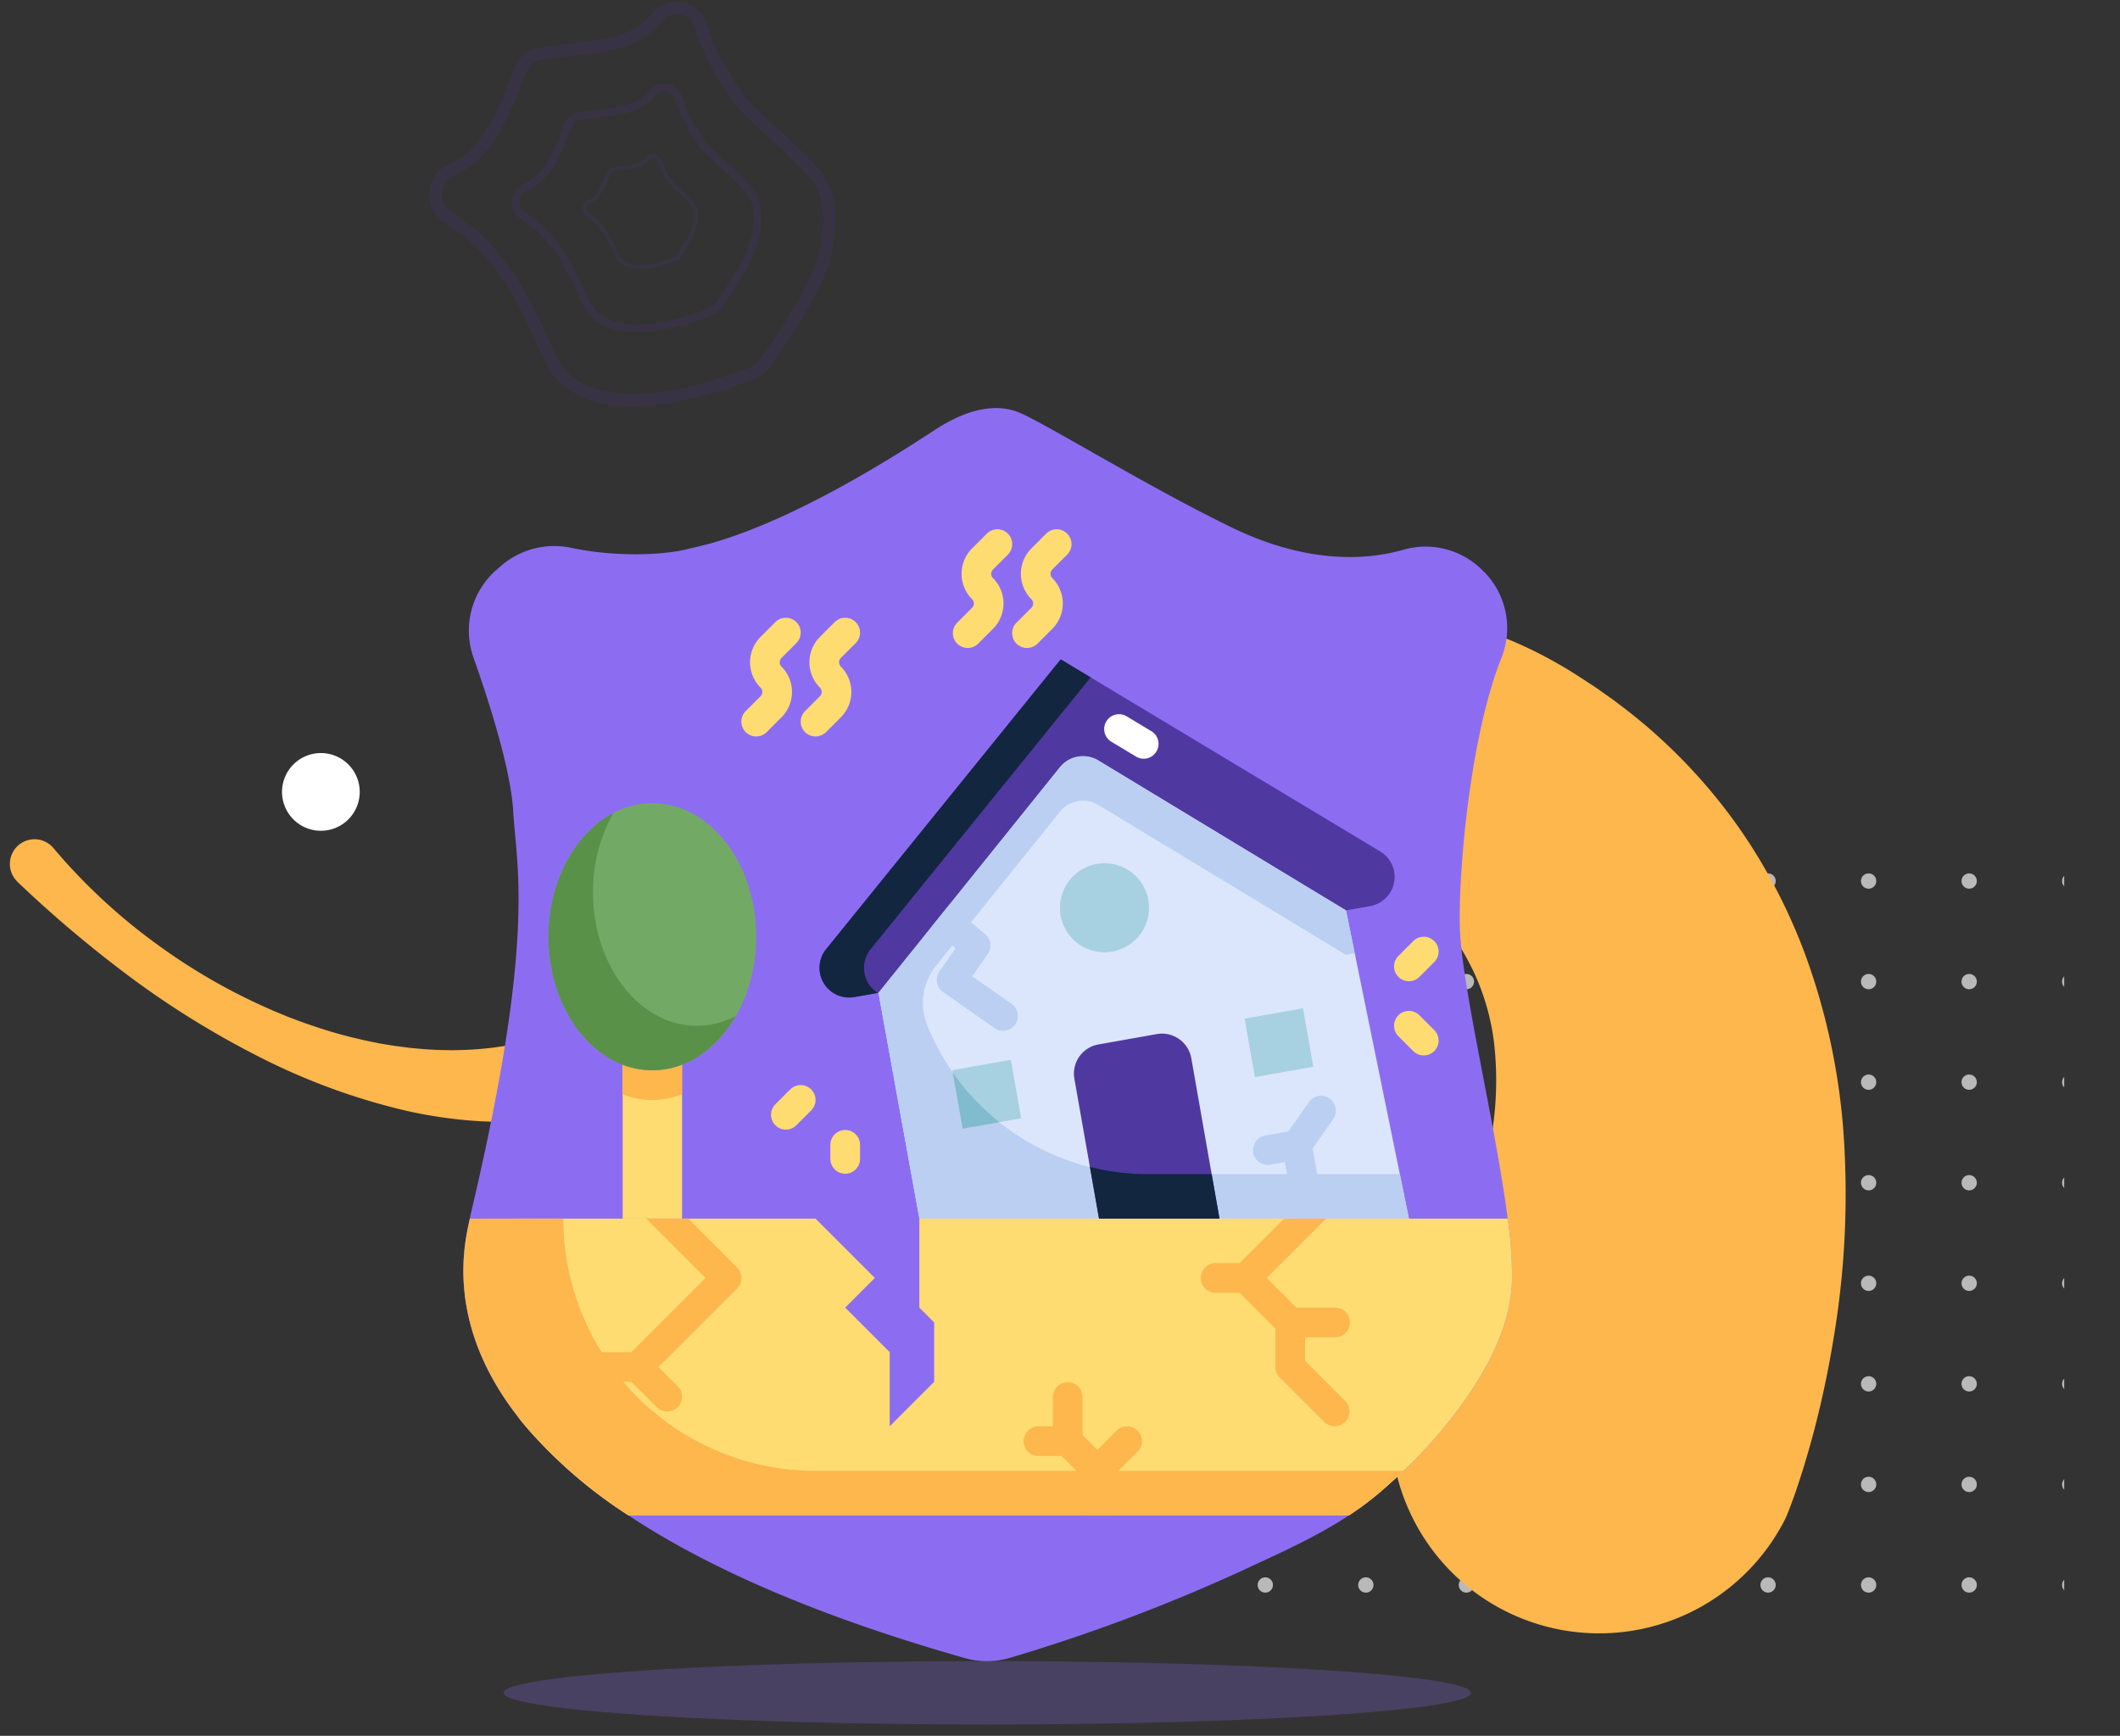 <svg xmlns="http://www.w3.org/2000/svg" xmlns:xlink="http://www.w3.org/1999/xlink" width="421.667" height="345.225" viewBox="0 0 421.667 345.225">
  <rect x="0" y="0" width="421.667" height="345.225" fill="#333333" stroke="none"/>
  <defs>
    <clipPath id="clip-path">
      <rect id="Rectángulo_34816" data-name="Rectángulo 34816" width="81.539" height="81.161" fill="none"/>
    </clipPath>
    <clipPath id="clip-path-2">
      <rect id="Rectángulo_34815" data-name="Rectángulo 34815" width="81.539" height="81.162" fill="none"/>
    </clipPath>
    <clipPath id="clip-path-4">
      <rect id="Rectángulo_34813" data-name="Rectángulo 34813" width="50.091" height="49.86" fill="none"/>
    </clipPath>
    <clipPath id="clip-path-5">
      <rect id="Rectángulo_34814" data-name="Rectángulo 34814" width="23.113" height="23.006" fill="none"/>
    </clipPath>
    <clipPath id="clip-path-6">
      <rect id="Rectángulo_34819" data-name="Rectángulo 34819" width="15.453" height="15.453" fill="#fff"/>
    </clipPath>
    <clipPath id="clip-path-9">
      <rect id="Rectángulo_34823" data-name="Rectángulo 34823" width="180" height="180" fill="none"/>
    </clipPath>
    <clipPath id="clip-path-12">
      <rect id="Rectángulo_34820" data-name="Rectángulo 34820" width="166.016" height="164.847" transform="translate(2.885 2.034)" fill="none"/>
    </clipPath>
    <clipPath id="clip-path-13">
      <rect id="Rectángulo_34766" data-name="Rectángulo 34766" width="208.596" height="249.218" fill="none"/>
    </clipPath>
  </defs>
  <g id="Grupo_81217" data-name="Grupo 81217" transform="translate(-1020 -1455.775)">
    <g id="Grupo_80858" data-name="Grupo 80858" transform="translate(1105 1455.775)" style="mix-blend-mode: multiply;isolation: isolate">
      <g id="Grupo_80857" data-name="Grupo 80857" clip-path="url(#clip-path)">
        <g id="Grupo_80856" data-name="Grupo 80856" transform="translate(0 0)">
          <g id="Grupo_80855" data-name="Grupo 80855" clip-path="url(#clip-path-2)">
            <g id="Grupo_80848" data-name="Grupo 80848" transform="translate(0 0)" opacity="0.17" style="isolation: isolate">
              <g id="Grupo_80847" data-name="Grupo 80847" transform="translate(0 0)">
                <g id="Grupo_80846" data-name="Grupo 80846" clip-path="url(#clip-path)">
                  <path id="Trazado_115734" data-name="Trazado 115734" d="M66.5,72.148a108.866,108.866,0,0,0,6.75-10.186c2.361-4.028,4.706-8.2,5.665-12.813.905-4.362,1.188-10.109-1.474-13.937C74.584,31.047,64.575,23.13,61.831,19.606c-2.227-2.859-6.495-9.85-7.791-14.761A4.913,4.913,0,0,0,49.9,1.25l-.094-.012a4.925,4.925,0,0,0-4.544,1.881c-1.421,1.866-4.269,4.353-9.68,5.291-5.42,1.01-12.8,1.663-14.315,2.065s-2.685,1.757-3.489,3.93-3.822,10.47-7.721,14.824A17.453,17.453,0,0,1,4.2,33.553,5,5,0,0,0,1.4,37l-.084.385A4.948,4.948,0,0,0,3.39,42.549,43.347,43.347,0,0,1,10.9,48.568c2.292,2.754,5.778,5.34,12.718,21.394.035.082.072.166.111.246.864,1.716,5.838,16.808,40.567,3.6A4.962,4.962,0,0,0,66.5,72.148Z" transform="translate(0.392 0.392)" fill="none" stroke="#5038a1" stroke-miterlimit="10" stroke-width="2.396"/>
                </g>
              </g>
            </g>
            <g id="Grupo_80851" data-name="Grupo 80851" transform="translate(16.563 16.452)" opacity="0.17" style="isolation: isolate">
              <g id="Grupo_80850" data-name="Grupo 80850">
                <g id="Grupo_80849" data-name="Grupo 80849" clip-path="url(#clip-path-4)">
                  <path id="Trazado_115735" data-name="Trazado 115735" d="M53.335,56.719a67.2,67.2,0,0,0,4.147-6.257,26.592,26.592,0,0,0,3.48-7.872c.556-2.679.73-6.21-.906-8.561-1.756-2.559-7.9-7.423-9.591-9.587a32.142,32.142,0,0,1-4.786-9.068,3.02,3.02,0,0,0-2.543-2.208l-.057-.008a3.027,3.027,0,0,0-2.792,1.156,9.086,9.086,0,0,1-5.947,3.25c-3.33.62-7.863,1.022-8.793,1.269A3.465,3.465,0,0,0,23.4,21.246c-.494,1.334-2.349,6.432-4.743,9.107a10.721,10.721,0,0,1-3.6,2.657,3.074,3.074,0,0,0-1.724,2.117l-.052.236a3.04,3.04,0,0,0,1.277,3.174,26.692,26.692,0,0,1,4.616,3.7c1.408,1.693,3.55,3.281,7.813,13.144.021.05.044.1.069.151.53,1.054,3.586,10.326,24.92,2.214A3.046,3.046,0,0,0,53.335,56.719Z" transform="translate(-12.24 -12.156)" fill="none" stroke="#5038a1" stroke-miterlimit="10" stroke-width="1.472"/>
                </g>
              </g>
            </g>
            <g id="Grupo_80854" data-name="Grupo 80854" transform="translate(30.773 30.566)" opacity="0.17" style="isolation: isolate">
              <g id="Grupo_80853" data-name="Grupo 80853">
                <g id="Grupo_80852" data-name="Grupo 80852" clip-path="url(#clip-path-5)">
                  <path id="Trazado_115736" data-name="Trazado 115736" d="M42.039,43.483A30.989,30.989,0,0,0,43.952,40.6a12.284,12.284,0,0,0,1.606-3.631,5.347,5.347,0,0,0-.418-3.951c-.811-1.181-3.648-3.425-4.426-4.423a14.852,14.852,0,0,1-2.208-4.184,1.392,1.392,0,0,0-1.173-1.019l-.027,0a1.4,1.4,0,0,0-1.287.533,4.194,4.194,0,0,1-2.744,1.5c-1.537.287-3.628.471-4.058.585a1.6,1.6,0,0,0-.989,1.113,14.949,14.949,0,0,1-2.188,4.2,4.944,4.944,0,0,1-1.66,1.226,1.415,1.415,0,0,0-.795.975l-.024.109a1.4,1.4,0,0,0,.589,1.465A12.352,12.352,0,0,1,26.278,36.8c.65.782,1.639,1.514,3.606,6.065a.671.671,0,0,0,.032.07c.244.486,1.654,4.764,11.5,1.021A1.4,1.4,0,0,0,42.039,43.483Z" transform="translate(-23.077 -22.92)" fill="none" stroke="#5038a1" stroke-miterlimit="10" stroke-width="0.679"/>
                </g>
              </g>
            </g>
          </g>
        </g>
      </g>
    </g>
    <g id="Grupo_80865" data-name="Grupo 80865" transform="translate(1076.096 1605.547)" style="isolation: isolate">
      <g id="Grupo_80864" data-name="Grupo 80864" clip-path="url(#clip-path-6)">
        <g id="Grupo_80863" data-name="Grupo 80863" transform="translate(0 0)">
          <g id="Grupo_80862" data-name="Grupo 80862" clip-path="url(#clip-path-6)">
            <g id="Grupo_80861" data-name="Grupo 80861" style="mix-blend-mode: overlay;isolation: isolate">
              <g id="Grupo_80860" data-name="Grupo 80860">
                <g id="Grupo_80859" data-name="Grupo 80859" clip-path="url(#clip-path-6)">
                  <path id="Trazado_115737" data-name="Trazado 115737" d="M15.453,7.726A7.727,7.727,0,1,1,7.727,0a7.726,7.726,0,0,1,7.726,7.726" transform="translate(0 0)" fill="#fff"/>
                </g>
              </g>
            </g>
          </g>
        </g>
      </g>
    </g>
    <g id="Grupo_80866" data-name="Grupo 80866" transform="translate(1261.667 1621)">
      <g id="Grupo_80873" data-name="Grupo 80873" clip-path="url(#clip-path-9)">
        <g id="Grupo_80872" data-name="Grupo 80872">
          <g id="Grupo_80871" data-name="Grupo 80871" clip-path="url(#clip-path-9)">
            <g id="Grupo_80870" data-name="Grupo 80870" opacity="0.7">
              <g id="Grupo_80869" data-name="Grupo 80869">
                <g id="Grupo_80868" data-name="Grupo 80868" clip-path="url(#clip-path-9)">
                  <g id="Grupo_80867" data-name="Grupo 80867">
                    <g id="Grupo_80866-2" data-name="Grupo 80866" clip-path="url(#clip-path-12)">
                      <path id="Trazado_115738" data-name="Trazado 115738" d="M171.52,150a1.52,1.52,0,1,0-1.52,1.52,1.52,1.52,0,0,0,1.52-1.52" fill="#f2f2f2"/>
                      <path id="Trazado_115739" data-name="Trazado 115739" d="M171.52,130a1.52,1.52,0,1,0-1.52,1.52,1.52,1.52,0,0,0,1.52-1.52" fill="#f2f2f2"/>
                      <path id="Trazado_115740" data-name="Trazado 115740" d="M171.52,110a1.52,1.52,0,1,0-1.52,1.52,1.52,1.52,0,0,0,1.52-1.52" fill="#f2f2f2"/>
                      <path id="Trazado_115741" data-name="Trazado 115741" d="M171.52,90A1.52,1.52,0,1,0,170,91.52,1.52,1.52,0,0,0,171.52,90" fill="#f2f2f2"/>
                      <path id="Trazado_115742" data-name="Trazado 115742" d="M171.52,70A1.52,1.52,0,1,0,170,71.52,1.52,1.52,0,0,0,171.52,70" fill="#f2f2f2"/>
                      <path id="Trazado_115743" data-name="Trazado 115743" d="M171.52,50A1.52,1.52,0,1,0,170,51.52,1.52,1.52,0,0,0,171.52,50" fill="#f2f2f2"/>
                      <path id="Trazado_115744" data-name="Trazado 115744" d="M171.52,30A1.52,1.52,0,1,0,170,31.52,1.52,1.52,0,0,0,171.52,30" fill="#f2f2f2"/>
                      <path id="Trazado_115745" data-name="Trazado 115745" d="M171.52,10A1.52,1.52,0,1,0,170,11.52,1.52,1.52,0,0,0,171.52,10" fill="#f2f2f2"/>
                      <path id="Trazado_115746" data-name="Trazado 115746" d="M151.52,150a1.52,1.52,0,1,0-1.52,1.52,1.52,1.52,0,0,0,1.52-1.52" fill="#f2f2f2"/>
                      <path id="Trazado_115747" data-name="Trazado 115747" d="M151.52,130a1.52,1.52,0,1,0-1.52,1.52,1.52,1.52,0,0,0,1.52-1.52" fill="#f2f2f2"/>
                      <path id="Trazado_115748" data-name="Trazado 115748" d="M151.52,110a1.52,1.52,0,1,0-1.52,1.52,1.52,1.52,0,0,0,1.52-1.52" fill="#f2f2f2"/>
                      <path id="Trazado_115749" data-name="Trazado 115749" d="M151.52,90A1.52,1.52,0,1,0,150,91.52,1.52,1.52,0,0,0,151.52,90" fill="#f2f2f2"/>
                      <path id="Trazado_115750" data-name="Trazado 115750" d="M151.52,70A1.52,1.52,0,1,0,150,71.52,1.52,1.52,0,0,0,151.52,70" fill="#f2f2f2"/>
                      <path id="Trazado_115751" data-name="Trazado 115751" d="M151.52,50A1.52,1.52,0,1,0,150,51.52,1.52,1.52,0,0,0,151.52,50" fill="#f2f2f2"/>
                      <path id="Trazado_115752" data-name="Trazado 115752" d="M151.52,30A1.52,1.52,0,1,0,150,31.52,1.52,1.52,0,0,0,151.52,30" fill="#f2f2f2"/>
                      <path id="Trazado_115753" data-name="Trazado 115753" d="M151.52,10A1.52,1.52,0,1,0,150,11.52,1.52,1.52,0,0,0,151.52,10" fill="#f2f2f2"/>
                      <path id="Trazado_115754" data-name="Trazado 115754" d="M131.52,150a1.52,1.52,0,1,0-1.52,1.52,1.52,1.52,0,0,0,1.52-1.52" fill="#f2f2f2"/>
                      <path id="Trazado_115755" data-name="Trazado 115755" d="M131.52,130a1.52,1.52,0,1,0-1.52,1.52,1.52,1.52,0,0,0,1.52-1.52" fill="#f2f2f2"/>
                      <path id="Trazado_115756" data-name="Trazado 115756" d="M131.52,110a1.52,1.52,0,1,0-1.52,1.52,1.52,1.52,0,0,0,1.52-1.52" fill="#f2f2f2"/>
                      <path id="Trazado_115757" data-name="Trazado 115757" d="M131.52,90A1.52,1.52,0,1,0,130,91.52,1.52,1.52,0,0,0,131.52,90" fill="#f2f2f2"/>
                      <path id="Trazado_115758" data-name="Trazado 115758" d="M131.52,70A1.52,1.52,0,1,0,130,71.52,1.52,1.52,0,0,0,131.52,70" fill="#f2f2f2"/>
                      <path id="Trazado_115759" data-name="Trazado 115759" d="M131.52,50A1.52,1.52,0,1,0,130,51.52,1.52,1.52,0,0,0,131.52,50" fill="#f2f2f2"/>
                      <path id="Trazado_115760" data-name="Trazado 115760" d="M131.52,30A1.52,1.52,0,1,0,130,31.52,1.52,1.52,0,0,0,131.52,30" fill="#f2f2f2"/>
                      <path id="Trazado_115761" data-name="Trazado 115761" d="M131.52,10A1.52,1.52,0,1,0,130,11.52,1.52,1.52,0,0,0,131.52,10" fill="#f2f2f2"/>
                      <path id="Trazado_115762" data-name="Trazado 115762" d="M111.52,150a1.52,1.52,0,1,0-1.52,1.52,1.52,1.52,0,0,0,1.52-1.52" fill="#f2f2f2"/>
                      <path id="Trazado_115763" data-name="Trazado 115763" d="M111.52,130a1.52,1.52,0,1,0-1.52,1.52,1.52,1.52,0,0,0,1.52-1.52" fill="#f2f2f2"/>
                      <path id="Trazado_115764" data-name="Trazado 115764" d="M111.52,110a1.52,1.52,0,1,0-1.52,1.52,1.52,1.52,0,0,0,1.52-1.52" fill="#f2f2f2"/>
                      <path id="Trazado_115765" data-name="Trazado 115765" d="M111.52,90A1.52,1.52,0,1,0,110,91.52,1.52,1.52,0,0,0,111.52,90" fill="#f2f2f2"/>
                      <path id="Trazado_115766" data-name="Trazado 115766" d="M111.52,70A1.52,1.52,0,1,0,110,71.52,1.52,1.52,0,0,0,111.52,70" fill="#f2f2f2"/>
                      <path id="Trazado_115767" data-name="Trazado 115767" d="M111.52,50A1.52,1.52,0,1,0,110,51.52,1.52,1.52,0,0,0,111.52,50" fill="#f2f2f2"/>
                      <path id="Trazado_115768" data-name="Trazado 115768" d="M111.52,30A1.52,1.52,0,1,0,110,31.52,1.52,1.52,0,0,0,111.52,30" fill="#f2f2f2"/>
                      <path id="Trazado_115769" data-name="Trazado 115769" d="M111.52,10A1.52,1.52,0,1,0,110,11.52,1.52,1.52,0,0,0,111.52,10" fill="#f2f2f2"/>
                      <path id="Trazado_115770" data-name="Trazado 115770" d="M91.52,150A1.52,1.52,0,1,0,90,151.52,1.52,1.52,0,0,0,91.52,150" fill="#f2f2f2"/>
                      <path id="Trazado_115771" data-name="Trazado 115771" d="M91.52,130A1.52,1.52,0,1,0,90,131.52,1.52,1.52,0,0,0,91.52,130" fill="#f2f2f2"/>
                      <path id="Trazado_115772" data-name="Trazado 115772" d="M91.52,110A1.52,1.52,0,1,0,90,111.52,1.52,1.52,0,0,0,91.52,110" fill="#f2f2f2"/>
                      <path id="Trazado_115773" data-name="Trazado 115773" d="M91.52,90A1.52,1.52,0,1,0,90,91.52,1.52,1.52,0,0,0,91.52,90" fill="#f2f2f2"/>
                      <path id="Trazado_115774" data-name="Trazado 115774" d="M91.52,70A1.52,1.52,0,1,0,90,71.52,1.52,1.52,0,0,0,91.52,70" fill="#f2f2f2"/>
                      <path id="Trazado_115775" data-name="Trazado 115775" d="M91.52,50A1.52,1.52,0,1,0,90,51.52,1.52,1.52,0,0,0,91.52,50" fill="#f2f2f2"/>
                      <path id="Trazado_115776" data-name="Trazado 115776" d="M91.52,30A1.52,1.52,0,1,0,90,31.52,1.52,1.52,0,0,0,91.52,30" fill="#f2f2f2"/>
                      <path id="Trazado_115777" data-name="Trazado 115777" d="M91.52,10A1.52,1.52,0,1,0,90,11.52,1.52,1.52,0,0,0,91.52,10" fill="#f2f2f2"/>
                      <path id="Trazado_115778" data-name="Trazado 115778" d="M71.52,150A1.52,1.52,0,1,0,70,151.52,1.52,1.52,0,0,0,71.52,150" fill="#f2f2f2"/>
                      <path id="Trazado_115779" data-name="Trazado 115779" d="M71.52,130A1.52,1.52,0,1,0,70,131.52,1.52,1.52,0,0,0,71.52,130" fill="#f2f2f2"/>
                      <path id="Trazado_115780" data-name="Trazado 115780" d="M71.52,110A1.52,1.52,0,1,0,70,111.52,1.52,1.52,0,0,0,71.52,110" fill="#f2f2f2"/>
                      <path id="Trazado_115781" data-name="Trazado 115781" d="M71.52,90A1.52,1.52,0,1,0,70,91.52,1.52,1.52,0,0,0,71.52,90" fill="#f2f2f2"/>
                      <path id="Trazado_115782" data-name="Trazado 115782" d="M71.52,70A1.52,1.52,0,1,0,70,71.52,1.52,1.52,0,0,0,71.52,70" fill="#f2f2f2"/>
                      <path id="Trazado_115783" data-name="Trazado 115783" d="M71.52,50A1.52,1.52,0,1,0,70,51.52,1.52,1.52,0,0,0,71.52,50" fill="#f2f2f2"/>
                      <path id="Trazado_115784" data-name="Trazado 115784" d="M71.52,30A1.52,1.52,0,1,0,70,31.52,1.52,1.52,0,0,0,71.52,30" fill="#f2f2f2"/>
                      <path id="Trazado_115785" data-name="Trazado 115785" d="M71.52,10A1.52,1.52,0,1,0,70,11.52,1.52,1.52,0,0,0,71.52,10" fill="#f2f2f2"/>
                      <path id="Trazado_115786" data-name="Trazado 115786" d="M51.52,150A1.52,1.52,0,1,0,50,151.52,1.52,1.52,0,0,0,51.52,150" fill="#f2f2f2"/>
                      <path id="Trazado_115787" data-name="Trazado 115787" d="M51.52,130A1.52,1.52,0,1,0,50,131.52,1.52,1.52,0,0,0,51.52,130" fill="#f2f2f2"/>
                      <path id="Trazado_115788" data-name="Trazado 115788" d="M51.52,110A1.52,1.52,0,1,0,50,111.52,1.52,1.52,0,0,0,51.52,110" fill="#f2f2f2"/>
                      <path id="Trazado_115789" data-name="Trazado 115789" d="M51.52,90A1.52,1.52,0,1,0,50,91.52,1.52,1.52,0,0,0,51.52,90" fill="#f2f2f2"/>
                      <path id="Trazado_115790" data-name="Trazado 115790" d="M51.52,70A1.52,1.52,0,1,0,50,71.52,1.52,1.52,0,0,0,51.52,70" fill="#f2f2f2"/>
                      <path id="Trazado_115791" data-name="Trazado 115791" d="M51.52,50A1.52,1.52,0,1,0,50,51.52,1.52,1.52,0,0,0,51.52,50" fill="#f2f2f2"/>
                      <path id="Trazado_115792" data-name="Trazado 115792" d="M51.52,30A1.52,1.52,0,1,0,50,31.52,1.52,1.52,0,0,0,51.52,30" fill="#f2f2f2"/>
                      <path id="Trazado_115793" data-name="Trazado 115793" d="M51.52,10A1.52,1.52,0,1,0,50,11.52,1.52,1.52,0,0,0,51.52,10" fill="#f2f2f2"/>
                      <path id="Trazado_115794" data-name="Trazado 115794" d="M31.52,150A1.52,1.52,0,1,0,30,151.52,1.52,1.52,0,0,0,31.52,150" fill="#f2f2f2"/>
                      <path id="Trazado_115795" data-name="Trazado 115795" d="M31.52,130A1.52,1.52,0,1,0,30,131.52,1.52,1.52,0,0,0,31.52,130" fill="#f2f2f2"/>
                      <path id="Trazado_115796" data-name="Trazado 115796" d="M31.52,110A1.52,1.52,0,1,0,30,111.52,1.52,1.52,0,0,0,31.52,110" fill="#f2f2f2"/>
                      <path id="Trazado_115797" data-name="Trazado 115797" d="M31.52,90A1.52,1.52,0,1,0,30,91.52,1.52,1.52,0,0,0,31.52,90" fill="#f2f2f2"/>
                      <path id="Trazado_115798" data-name="Trazado 115798" d="M31.52,70A1.52,1.52,0,1,0,30,71.52,1.52,1.52,0,0,0,31.52,70" fill="#f2f2f2"/>
                      <path id="Trazado_115799" data-name="Trazado 115799" d="M31.52,50A1.52,1.52,0,1,0,30,51.52,1.52,1.52,0,0,0,31.52,50" fill="#f2f2f2"/>
                      <path id="Trazado_115800" data-name="Trazado 115800" d="M31.52,30A1.52,1.52,0,1,0,30,31.52,1.52,1.52,0,0,0,31.52,30" fill="#f2f2f2"/>
                      <path id="Trazado_115801" data-name="Trazado 115801" d="M31.52,10A1.52,1.52,0,1,0,30,11.52,1.52,1.52,0,0,0,31.52,10" fill="#f2f2f2"/>
                      <path id="Trazado_115802" data-name="Trazado 115802" d="M11.52,150A1.52,1.52,0,1,0,10,151.52,1.52,1.52,0,0,0,11.52,150" fill="#f2f2f2"/>
                      <path id="Trazado_115803" data-name="Trazado 115803" d="M11.52,130A1.52,1.52,0,1,0,10,131.52,1.52,1.52,0,0,0,11.52,130" fill="#f2f2f2"/>
                      <path id="Trazado_115804" data-name="Trazado 115804" d="M11.52,110A1.52,1.52,0,1,0,10,111.52,1.52,1.52,0,0,0,11.52,110" fill="#f2f2f2"/>
                      <path id="Trazado_115805" data-name="Trazado 115805" d="M11.52,90A1.52,1.52,0,1,0,10,91.52,1.52,1.52,0,0,0,11.52,90" fill="#f2f2f2"/>
                      <path id="Trazado_115806" data-name="Trazado 115806" d="M11.52,70A1.52,1.52,0,1,0,10,71.52,1.52,1.52,0,0,0,11.52,70" fill="#f2f2f2"/>
                      <path id="Trazado_115807" data-name="Trazado 115807" d="M11.52,50A1.52,1.52,0,1,0,10,51.52,1.52,1.52,0,0,0,11.52,50" fill="#f2f2f2"/>
                      <path id="Trazado_115808" data-name="Trazado 115808" d="M11.52,30A1.52,1.52,0,1,0,10,31.52,1.52,1.52,0,0,0,11.52,30" fill="#f2f2f2"/>
                      <path id="Trazado_115809" data-name="Trazado 115809" d="M11.52,10A1.52,1.52,0,1,0,10,11.52,1.52,1.52,0,0,0,11.52,10" fill="#f2f2f2"/>
                    </g>
                  </g>
                </g>
              </g>
            </g>
          </g>
        </g>
      </g>
    </g>
    <path id="Trazado_115813" data-name="Trazado 115813" d="M360.1,165.773a241.282,241.282,0,0,0-21.744-20.356A177.635,177.635,0,0,0,313.8,128.444a129.013,129.013,0,0,0-27.917-11.989,90.875,90.875,0,0,0-15.4-3.053c-1.328-.115-2.655-.262-4-.3-.672-.029-1.343-.071-2.019-.086L262.43,113c-1.365-.013-2.678.045-4.027.069-1.332.082-2.677.136-4.008.266-10.7.931-21.064,3.919-30.714,7.674-9.68,3.761-18.733,8.3-27.442,12.644-4.352,2.182-8.636,4.3-12.851,6.276-2.111,1-4.2,1.931-6.276,2.845-1.036.437-2.072.893-3.1,1.308l-3.187,1.294c-8.876,3.592-17.55,6.936-26.091,9.6-4.267,1.336-8.493,2.5-12.646,3.441-2.077.469-4.135.884-6.169,1.232s-4.045.608-6.02.811a57.978,57.978,0,0,1-21.291-1.288,38.739,38.739,0,0,1-4.35-1.493c-.693-.279-1.363-.59-2.023-.9l-.972-.491c-.292-.167-.585-.319-.872-.494a30.432,30.432,0,0,1-6.307-4.9c-.466-.478-.922-.963-1.355-1.47l-1.684-1.893c-.582-.653-1.1-1.334-1.658-1.987-.535-.666-1.023-1.35-1.539-2.011a50.924,50.924,0,0,1-4.921-8.239,45.623,45.623,0,0,1-3.074-8.465,46.1,46.1,0,0,1-1.38-8.783A66.063,66.063,0,0,1,70.156,99.2a98.886,98.886,0,0,1,6.976-19.857,106.5,106.5,0,0,1,5.123-9.651c.927-1.551,1.886-3.066,2.848-4.493.48-.707.968-1.391,1.435-2.011.233-.308.465-.607.672-.85a4.115,4.115,0,0,1,.287-.317c.036-.029.087-.089.1-.08l.018,0s.021-.021-.005.035l-.1.23a41.468,41.468,0,0,0-71.83-41.459l-.325.624-.208.427-.332.714-.568,1.28c-.358.824-.678,1.6-.99,2.37-.621,1.536-1.187,3.026-1.736,4.5-1.084,2.95-2.067,5.859-2.976,8.776-1.814,5.829-3.326,11.69-4.6,17.642A172.731,172.731,0,0,0,0,94.041a130.737,130.737,0,0,0,5.789,38.751,114.192,114.192,0,0,0,7.742,18.686,106.2,106.2,0,0,0,10.955,16.848,109.535,109.535,0,0,0,13.426,14.153c1.209,1.03,2.4,2.078,3.628,3.068,1.235.969,2.454,1.965,3.7,2.887l1.879,1.37c.64.462,1.207.882,1.973,1.412,1.442,1.015,2.923,1.976,4.426,2.9a82.975,82.975,0,0,0,19.218,8.666c.84.262,1.691.493,2.538.729.831.214,1.651.422,2.477.618,1.653.379,3.309.725,4.967,1.005a88.139,88.139,0,0,0,9.895,1.134,95.573,95.573,0,0,0,18.973-.855,115.261,115.261,0,0,0,17.318-3.9,175.764,175.764,0,0,0,30.139-12.661c9.264-4.854,17.9-10.139,26.206-15.377l3.241-2.053c1.112-.7,2.185-1.426,3.273-2.139,2.14-1.441,4.255-2.89,6.3-4.352,4.119-2.919,8.063-5.862,11.954-8.721,7.772-5.727,15.266-11.234,22.992-15.892a91.763,91.763,0,0,1,24.073-10.642c1.048-.289,2.105-.507,3.164-.761l1.6-.309.8-.156c.266-.047.527-.073.791-.111l1.585-.213c.531-.062,1.068-.1,1.6-.15,1.07-.119,2.157-.14,3.243-.2,1.089-.035,2.186-.032,3.286-.028,1.1.051,2.208.04,3.317.141l1.667.117c.557.042,1.113.114,1.67.171,1.115.109,2.228.278,3.343.447,1.119.146,2.227.389,3.346.581,1.115.214,2.225.473,3.341.712,1.1.293,2.214.566,3.319.875,1.1.333,2.209.626,3.3.991,2.2.693,4.371,1.479,6.52,2.345,1.077.428,2.153.861,3.214,1.336l1.6.7,1.575.751a117.9,117.9,0,0,1,23.675,15.01,115.682,115.682,0,0,1,19.575,20.191,4.907,4.907,0,1,0,7.494-6.313Z" transform="translate(1391.77 1777.873) rotate(177)" fill="#fdb74d"/>
    <g id="Grupo_80845" data-name="Grupo 80845" transform="translate(1120.18 1786.152)">
      <ellipse id="Elipse_4784" data-name="Elipse 4784" cx="96.209" cy="6.299" rx="96.209" ry="6.299" transform="translate(0 0)" fill="#8c6df2" opacity="0.25"/>
    </g>
    <g id="Grupo_80892" data-name="Grupo 80892" transform="translate(1112.163 1536.936)">
      <g id="Grupo_80746" data-name="Grupo 80746" clip-path="url(#clip-path-13)">
        <path id="Trazado_115586" data-name="Trazado 115586" d="M208.571,173.763c-.305,7.883-3.863,15.287-8.151,21.76a93.739,93.739,0,0,1-13.414,15.84c-1.468,1.41-2.978,2.773-4.515,4.1a60.813,60.813,0,0,1-6.336,4.752c-6.32,4.162-13.256,7.278-20.17,10.488a346.689,346.689,0,0,1-47.271,17.85,16,16,0,0,1-8.941.058C69.1,239.9,47.7,230.075,32.831,220.214a94.641,94.641,0,0,1-20.318-17.55c-.516-.61-1.005-1.216-1.479-1.815C-4.042,181.678.42,165.391,1.283,161.2c.032-.153.058-.284.079-.405.053-.289.116-.574.184-.858,13.024-55.123,8.967-68.584,8.341-80.171C9.319,71.6,5.188,58.608,2.009,49.6A16.032,16.032,0,0,1,6.6,32.16l.963-.837a16.181,16.181,0,0,1,13.956-3.515C31.047,29.8,40.85,29.144,45.1,27.9,63.642,24.124,87.538,8.405,93.821,4.317S105.772-1.03,110.487.859s25.149,14.461,41.183,22.317c15.866,8.03,28.074,7.078,35.379,4.978a15.947,15.947,0,0,1,15.44,3.9c.074.068.147.142.221.21A15.914,15.914,0,0,1,206.5,49.615c-6.131,15.266-8.562,41.683-8.309,53.412.247,11.509,7.067,39.136,9.53,58.175a80.468,80.468,0,0,1,.847,12.561" transform="translate(0 0)" fill="#8c6df2"/>
        <path id="Trazado_115587" data-name="Trazado 115587" d="M192.985,133.765,156.9,178.62l8.134,44.913h97.37l-12.52-61.309-49.248-29.809a5.9,5.9,0,0,0-7.654,1.35" transform="translate(-74.335 -62.33)" fill="#dbe6fd"/>
        <rect id="Rectángulo_34763" data-name="Rectángulo 34763" width="11.802" height="11.802" transform="matrix(0.985, -0.174, 0.174, 0.985, 155.379, 121.428)" fill="#a7d0e1"/>
        <path id="Trazado_115588" data-name="Trazado 115588" d="M182.573,94.971l-46.657,57.635a5.9,5.9,0,0,0,5.611,9.525l4.8-.847,36.083-44.855a5.9,5.9,0,0,1,7.653-1.35l49.248,29.809,4.8-.846a5.9,5.9,0,0,0,2.015-10.869Z" transform="translate(-63.761 -44.994)" fill="#5038a1"/>
        <path id="Trazado_115589" data-name="Trazado 115589" d="M250.069,124.546a2.929,2.929,0,0,1-1.517-.422l-4.909-2.951a2.95,2.95,0,0,1,3.04-5.057l4.909,2.951a2.951,2.951,0,0,1-1.523,5.479" transform="translate(-114.753 -54.812)" fill="#fff"/>
        <path id="Trazado_115590" data-name="Trazado 115590" d="M144.768,152.606,188.527,98.55l-5.954-3.579-46.657,57.635a5.9,5.9,0,0,0,5.611,9.525l4.666-.823a5.9,5.9,0,0,1-1.426-8.7" transform="translate(-63.761 -44.994)" fill="#12263f"/>
        <path id="Trazado_115591" data-name="Trazado 115591" d="M262.406,223.533l-1.808-8.852H210.365A47.167,47.167,0,0,1,166.536,184.9a11.756,11.756,0,0,1,1.823-11.674l24.626-30.613a5.9,5.9,0,0,1,7.654-1.349l49.248,29.809,1.744-.307-1.744-8.544-49.248-29.809a5.9,5.9,0,0,0-7.654,1.349l-29.957,37.241L156.9,178.62l1.309,7.225,6.826,37.688Z" transform="translate(-74.335 -62.33)" fill="#bbcff2"/>
        <rect id="Rectángulo_34764" data-name="Rectángulo 34764" width="11.802" height="11.802" transform="matrix(0.985, -0.174, 0.174, 0.985, 97.264, 131.675)" fill="#a7d0e1"/>
        <path id="Trazado_115592" data-name="Trazado 115592" d="M185.008,251.223l1.957,11.1,7.287-1.285a47.273,47.273,0,0,1-9.243-9.812" transform="translate(-87.651 -119.022)" fill="#80bbce"/>
        <path id="Trazado_115593" data-name="Trazado 115593" d="M243.077,179.335a8.852,8.852,0,1,1-10.254-7.18,8.852,8.852,0,0,1,10.254,7.18" transform="translate(-106.838 -81.497)" fill="#a7d0e1"/>
        <path id="Trazado_115594" data-name="Trazado 115594" d="M218.5,318.894c-.305,7.883-3.863,15.287-8.151,21.76a93.736,93.736,0,0,1-13.414,15.839c-1.468,1.41-2.978,2.773-4.515,4.1a60.821,60.821,0,0,1-6.336,4.752H42.764a94.642,94.642,0,0,1-20.318-17.55c-.516-.61-1.005-1.216-1.479-1.815V306.333H79.98l11.8,11.8-5.9,5.9,8.851,8.851v14.755l8.851-8.851v-11.8l-2.952-2.952v-17.7H217.657a80.474,80.474,0,0,1,.847,12.561" transform="translate(-9.934 -145.131)" fill="#fedc72"/>
        <path id="Trazado_115595" data-name="Trazado 115595" d="M187.006,356.493c-1.468,1.41-2.978,2.773-4.515,4.1a60.817,60.817,0,0,1-6.336,4.752H32.831a94.642,94.642,0,0,1-20.318-17.55c-.516-.61-1.005-1.216-1.479-1.815C-4.042,326.809.42,310.522,1.283,306.333h18.6a50.163,50.163,0,0,0,50.16,50.16Z" transform="translate(0 -145.131)" fill="#fdb74d"/>
        <rect id="Rectángulo_34765" data-name="Rectángulo 34765" width="11.802" height="47.209" transform="translate(31.69 113.993)" fill="#fedc72"/>
        <path id="Trazado_115596" data-name="Trazado 115596" d="M60.22,239.113a16.186,16.186,0,0,0,11.8,0V216.622H60.22Z" transform="translate(-28.53 -102.629)" fill="#fdb74d"/>
        <path id="Trazado_115597" data-name="Trazado 115597" d="M73.493,175.893c0,14.666-9.247,26.555-20.654,26.555s-20.654-11.889-20.654-26.555,9.247-26.555,20.654-26.555,20.654,11.889,20.654,26.555" transform="translate(-15.248 -70.752)" fill="#72aa65"/>
        <path id="Trazado_115598" data-name="Trazado 115598" d="M61.691,195.352c-11.407,0-20.654-11.889-20.654-26.555a31.666,31.666,0,0,1,4.055-15.754c-7.565,3.942-12.906,13.465-12.906,24.606,0,14.666,9.247,26.555,20.654,26.555,6.813,0,12.837-4.26,16.6-10.8a16.674,16.674,0,0,1-7.748,1.95" transform="translate(-15.248 -72.507)" fill="#599149"/>
        <path id="Trazado_115599" data-name="Trazado 115599" d="M259.729,273.209H235.77l-4.9-27.824a5.884,5.884,0,0,1,4.78-6.816l11.626-2.065a5.92,5.92,0,0,1,6.845,4.78Z" transform="translate(-109.338 -112.006)" fill="#5038a1"/>
        <path id="Trazado_115600" data-name="Trazado 115600" d="M248.229,288.228a47.147,47.147,0,0,1-11.406-1.428l1.809,10.279h23.959l-1.555-8.852Z" transform="translate(-112.199 -135.877)" fill="#12263f"/>
        <path id="Trazado_115601" data-name="Trazado 115601" d="M108.026,102.853a2.941,2.941,0,0,0,2.086-.865l2.951-2.951a7.129,7.129,0,0,0,0-10.073,1.224,1.224,0,0,1,0-1.729l2.951-2.951a2.95,2.95,0,0,0-4.172-4.172l-2.951,2.951a7.129,7.129,0,0,0,0,10.073,1.224,1.224,0,0,1,0,1.729l-2.951,2.951a2.951,2.951,0,0,0,2.086,5.037" transform="translate(-49.782 -37.545)" fill="#fedc72"/>
        <path id="Trazado_115602" data-name="Trazado 115602" d="M128.369,97.816a2.95,2.95,0,0,0,4.173,4.173l2.951-2.951a7.131,7.131,0,0,0,0-10.074,1.223,1.223,0,0,1,0-1.729l2.951-2.951a2.95,2.95,0,0,0-4.172-4.172l-2.951,2.951a7.131,7.131,0,0,0,0,10.074,1.223,1.223,0,0,1,0,1.729Z" transform="translate(-60.408 -37.545)" fill="#fedc72"/>
        <path id="Trazado_115603" data-name="Trazado 115603" d="M187.958,69.416a2.941,2.941,0,0,0,2.086-.865L193,65.6a7.129,7.129,0,0,0,0-10.073,1.224,1.224,0,0,1,0-1.729l2.951-2.951a2.95,2.95,0,0,0-4.172-4.172l-2.951,2.951a7.13,7.13,0,0,0,0,10.074,1.224,1.224,0,0,1,0,1.729l-2.951,2.951a2.951,2.951,0,0,0,2.086,5.037" transform="translate(-87.651 -21.704)" fill="#fedc72"/>
        <path id="Trazado_115604" data-name="Trazado 115604" d="M208.3,64.379a2.95,2.95,0,1,0,4.172,4.172l2.951-2.951a7.131,7.131,0,0,0,0-10.074,1.223,1.223,0,0,1,0-1.729l2.95-2.951a2.95,2.95,0,0,0-4.172-4.172l-2.95,2.951a7.131,7.131,0,0,0,0,10.074,1.224,1.224,0,0,1,0,1.729Z" transform="translate(-98.277 -21.704)" fill="#fedc72"/>
        <path id="Trazado_115605" data-name="Trazado 115605" d="M117.155,259.686a2.95,2.95,0,0,0,4.173,4.172l2.951-2.951a2.95,2.95,0,1,0-4.172-4.173Z" transform="translate(-55.095 -121.224)" fill="#fedc72"/>
        <path id="Trazado_115606" data-name="Trazado 115606" d="M359.773,200.666a2.95,2.95,0,0,0-4.172,0l-2.951,2.951a2.95,2.95,0,0,0,4.172,4.172l2.951-2.951a2.95,2.95,0,0,0,0-4.172" transform="translate(-166.665 -94.66)" fill="#fedc72"/>
        <path id="Trazado_115607" data-name="Trazado 115607" d="M144.619,278.593v-2.951a2.951,2.951,0,0,0-5.9,0v2.951a2.951,2.951,0,0,0,5.9,0" transform="translate(-65.72 -129.193)" fill="#fedc72"/>
        <path id="Trazado_115608" data-name="Trazado 115608" d="M356.822,228.7a2.95,2.95,0,1,0-4.172,4.172l2.951,2.951a2.95,2.95,0,0,0,4.172-4.173Z" transform="translate(-166.665 -107.942)" fill="#fedc72"/>
        <path id="Trazado_115609" data-name="Trazado 115609" d="M177.9,203.147a2.948,2.948,0,0,0,1.213,1.9l10.255,7.181a2.951,2.951,0,0,0,3.386-4.835l-7.839-5.488,3.1-4.419a2.95,2.95,0,0,0-.536-3.965l-7.088-5.87-3.7,4.6,4.928,4.081-3.227,4.606a2.961,2.961,0,0,0-.488,2.206" transform="translate(-83.708 -88.906)" fill="#bbcff2"/>
        <path id="Trazado_115610" data-name="Trazado 115610" d="M40.743,338.791h10.58l5.037,5.037a2.95,2.95,0,1,0,4.172-4.172l-3.815-3.815,15.617-15.618a2.95,2.95,0,0,0,0-4.173l-9.716-9.716H54.274l11.8,11.8L51.323,332.89H40.743a2.951,2.951,0,1,0,0,5.9" transform="translate(-17.905 -145.132)" fill="#fdb74d"/>
        <path id="Trazado_115611" data-name="Trazado 115611" d="M234.35,381.9a2.95,2.95,0,1,0-4.172-4.172l-3.815,3.815-2.951-2.95v-7.63a2.951,2.951,0,0,0-5.9,0v5.9H214.56a2.951,2.951,0,0,0,0,5.9h4.68l4.172,4.172v7.63h5.9v-7.63Z" transform="translate(-100.254 -174.353)" fill="#fdb74d"/>
        <path id="Trazado_115612" data-name="Trazado 115612" d="M312.653,283.7l-2.35-13.324,4.087-5.835a2.951,2.951,0,1,0-4.835-3.386l-4.087,5.835-4.607.812a2.951,2.951,0,0,0,1.026,5.812l2.9-.512,1.98,11.23h5.865a2.789,2.789,0,0,0,.016-.633" transform="translate(-141.384 -123.132)" fill="#bbcff2"/>
        <path id="Trazado_115613" data-name="Trazado 115613" d="M295.376,306.335l-8.852,8.852h-4.68a2.951,2.951,0,1,0,0,5.9h4.68l7.124,7.123v7.63a2.953,2.953,0,0,0,.864,2.086l8.851,8.852a2.951,2.951,0,0,0,4.173-4.173l-7.988-7.987v-4.68h5.9a2.951,2.951,0,1,0,0-5.9h-7.63l-5.9-5.9,11.8-11.8Z" transform="translate(-132.131 -145.132)" fill="#fdb74d"/>
      </g>
    </g>
  </g>
</svg>
